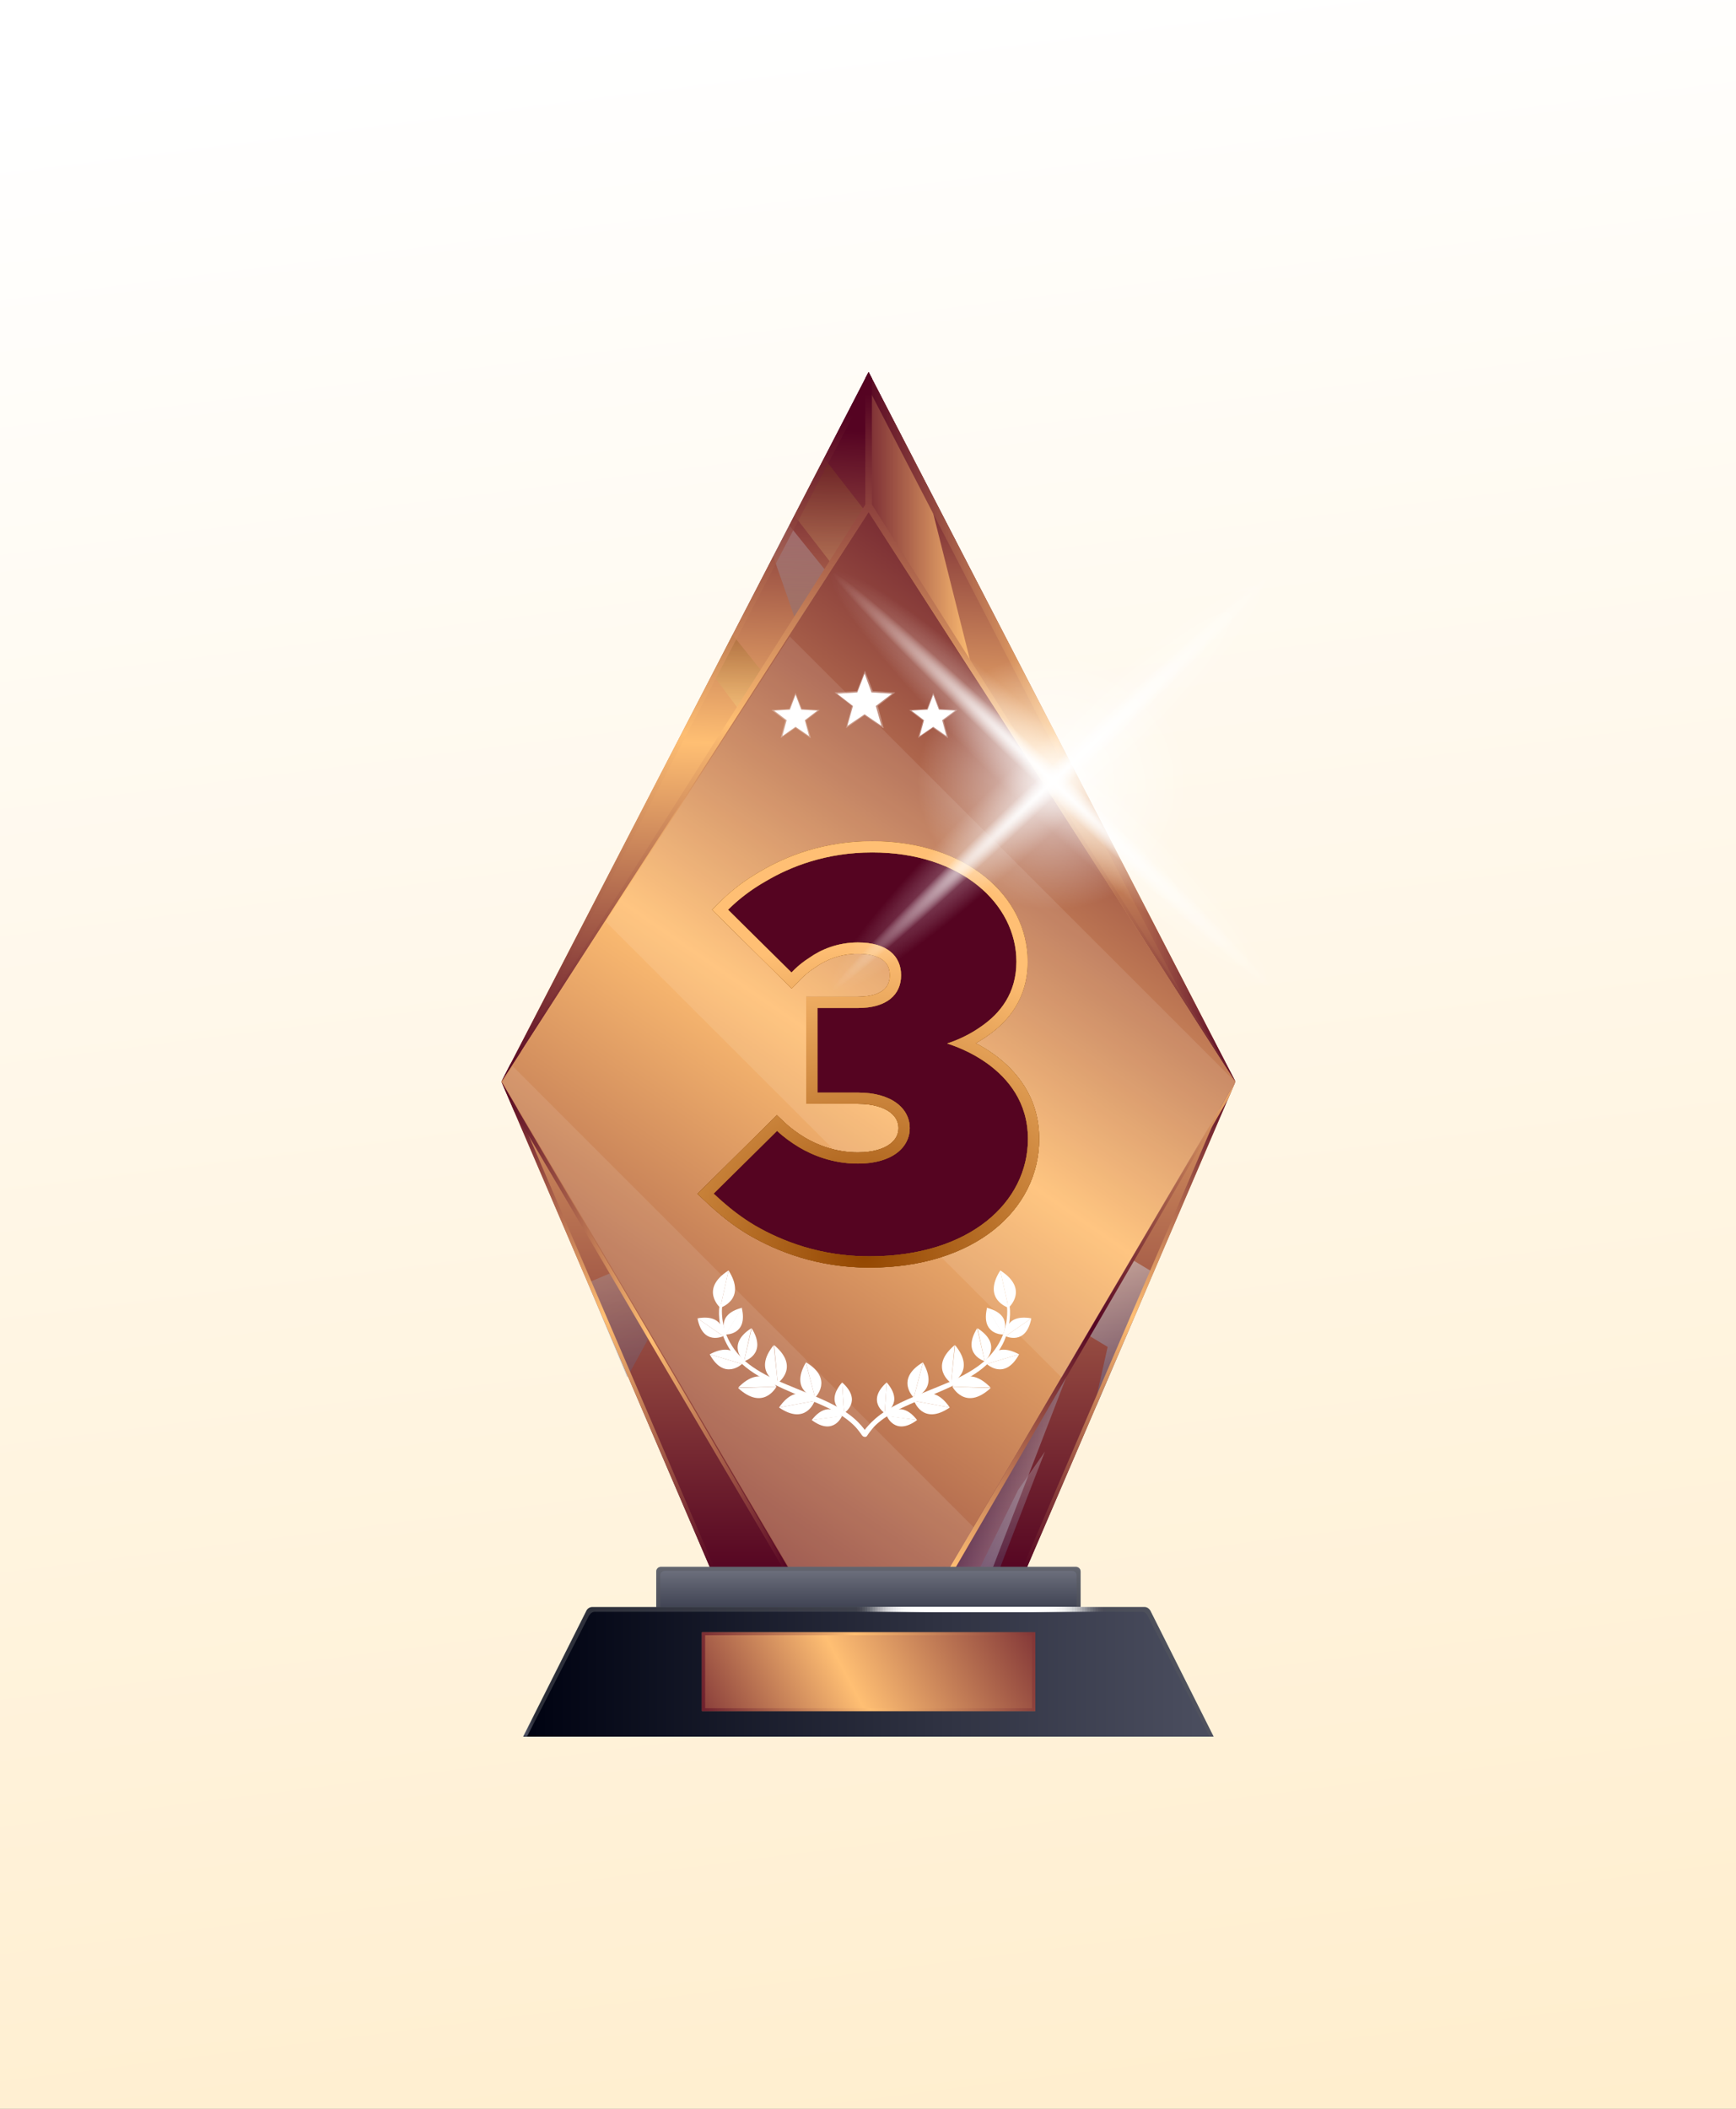 <svg width="56" height="68" viewBox="0 0 56 68" fill="none" xmlns="http://www.w3.org/2000/svg">
<rect x="0" y="0" width="56" height="68" fill="#808080" stroke="none"/>
<rect width="56" height="68" fill="url(#paint0_linear_1814_26131)"/>
<g clip-path="url(#clip0_1814_26131)">
<path d="M33.121 50.557H22.907L16.175 34.879L28.019 12L39.853 34.879L33.121 50.557Z" fill="url(#paint1_linear_1814_26131)"/>
<path d="M16.175 34.879L28.019 12L39.853 34.879L28.019 16.516L16.175 34.879Z" fill="url(#paint2_linear_1814_26131)"/>
<path d="M27.987 12.075V16.58L28.019 16.516L31.417 21.788L29.851 15.547L28.019 12L27.987 12.075Z" fill="url(#paint3_linear_1814_26131)"/>
<path style="mix-blend-mode:multiply" opacity="0.4" d="M34.687 43.655L30.629 50.557H32.024L34.687 43.655Z" fill="url(#paint4_linear_1814_26131)"/>
<path opacity="0.3" d="M23.876 22.939L24.653 21.746L23.631 20.468L22.981 21.735L23.876 22.939Z" fill="url(#paint5_linear_1814_26131)"/>
<path opacity="0.2" d="M26.89 18.263L27.987 16.58L26.581 14.77L25.623 16.623L26.89 18.263Z" fill="url(#paint6_linear_1814_26131)"/>
<path style="mix-blend-mode:multiply" opacity="0.3" d="M25.452 16.932L24.941 17.933L25.708 20.127L26.73 18.519L25.452 16.932Z" fill="url(#paint7_linear_1814_26131)"/>
<path style="mix-blend-mode:multiply" opacity="0.5" d="M36.487 40.599L35.06 43.027L35.731 43.432L35.304 45.338H35.368L37.211 41.035L36.487 40.599Z" fill="url(#paint8_linear_1814_26131)"/>
<path style="mix-blend-mode:multiply" opacity="0.3" d="M32.258 50.557L33.707 46.808L32.844 48.044L31.609 50.557H32.258Z" fill="url(#paint9_linear_1814_26131)"/>
<path style="mix-blend-mode:multiply" opacity="0.3" d="M18.955 41.365L20.233 44.411L20.979 43.048L19.786 41.014L18.955 41.365Z" fill="url(#paint10_linear_1814_26131)"/>
<path d="M28.019 16.516L16.175 34.879L25.431 50.557H30.629L39.853 34.879L28.019 16.516Z" fill="url(#paint11_linear_1814_26131)"/>
<path d="M16.665 35.71L16.175 34.879L22.907 50.557H23.045L16.665 35.71Z" fill="url(#paint12_linear_1814_26131)"/>
<path d="M25.25 50.557H25.399L16.175 34.879L16.58 35.816L25.25 50.557Z" fill="url(#paint13_linear_1814_26131)"/>
<path d="M38.447 32.695L39.852 34.879L28.019 12L27.881 12.266L38.447 32.695Z" fill="url(#paint14_linear_1814_26131)"/>
<path d="M16.175 34.879L16.452 34.336L27.913 16.271V12.192L28.019 12L28.126 12.192V16.271L39.565 34.336L39.853 34.879L28.019 16.516L16.175 34.879Z" fill="url(#paint15_linear_1814_26131)"/>
<path d="M39.363 35.71L39.853 34.879L33.121 50.557H32.983L39.363 35.71Z" fill="url(#paint16_linear_1814_26131)"/>
<path d="M39.608 35.454L39.853 34.879L30.629 50.557H30.82L39.608 35.454Z" fill="url(#paint17_linear_1814_26131)"/>
<path style="mix-blend-mode:screen" opacity="0.7" d="M28.136 12.224L28.019 12L16.175 34.879L16.793 33.931L28.136 12.224Z" fill="url(#paint18_linear_1814_26131)"/>
<g style="mix-blend-mode:screen" opacity="0.1">
<path d="M19.541 29.724L34.25 44.422L39.853 34.9V34.889L25.474 20.521L19.541 29.724Z" fill="white"/>
<path d="M16.207 34.9L25.452 50.557H30.639L31.406 49.247L16.537 34.378L16.207 34.9Z" fill="white"/>
</g>
<path d="M34.708 50.525H21.32C21.237 50.525 21.17 50.592 21.17 50.675V51.803C21.17 51.886 21.237 51.953 21.32 51.953H34.708C34.79 51.953 34.857 51.886 34.857 51.803V50.675C34.857 50.592 34.79 50.525 34.708 50.525Z" fill="url(#paint19_linear_1814_26131)"/>
<path style="mix-blend-mode:multiply" opacity="0.2" d="M34.708 50.525H21.32C21.237 50.525 21.17 50.592 21.17 50.675V51.803C21.17 51.886 21.237 51.953 21.32 51.953H34.708C34.79 51.953 34.857 51.886 34.857 51.803V50.675C34.857 50.592 34.79 50.525 34.708 50.525Z" fill="url(#paint20_linear_1814_26131)"/>
<path style="mix-blend-mode:screen" opacity="0.5" d="M34.708 50.525H21.32C21.234 50.525 21.17 50.589 21.17 50.675V51.803C21.17 51.878 21.224 51.942 21.298 51.953V50.802C21.298 50.717 21.362 50.653 21.447 50.653H34.58C34.665 50.653 34.729 50.717 34.729 50.802V51.953C34.804 51.953 34.857 51.878 34.857 51.803V50.675C34.857 50.589 34.793 50.525 34.708 50.525Z" fill="url(#paint21_linear_1814_26131)"/>
<path d="M39.15 56H16.878L18.923 51.931C18.955 51.867 19.029 51.825 19.104 51.825H36.923C36.998 51.825 37.062 51.867 37.105 51.931L39.15 56Z" fill="url(#paint22_linear_1814_26131)"/>
<path style="mix-blend-mode:screen" opacity="0.5" d="M19.019 52.08C19.051 52.016 19.115 51.974 19.189 51.974H36.838C36.913 51.974 36.977 52.016 37.009 52.08L39.011 55.989H39.139L37.094 51.92C37.062 51.857 36.987 51.814 36.913 51.814H19.104C19.029 51.814 18.966 51.857 18.923 51.92L16.878 55.989H17.006L19.008 52.08H19.019Z" fill="url(#paint23_linear_1814_26131)"/>
<g style="mix-blend-mode:screen" opacity="0.02">
<path d="M35.581 51.814H27.646V51.974H35.581V51.814Z" fill="white"/>
</g>
<g style="mix-blend-mode:screen" opacity="0.03">
<path d="M35.496 51.814H27.731V51.974H35.496V51.814Z" fill="white"/>
</g>
<g style="mix-blend-mode:screen" opacity="0.05">
<path d="M35.422 51.814H27.817V51.974H35.422V51.814Z" fill="white"/>
</g>
<g style="mix-blend-mode:screen" opacity="0.06">
<path d="M35.336 51.814H27.902V51.974H35.336V51.814Z" fill="white"/>
</g>
<g style="mix-blend-mode:screen" opacity="0.08">
<path d="M35.251 51.814H27.977V51.974H35.251V51.814Z" fill="white"/>
</g>
<g style="mix-blend-mode:screen" opacity="0.1">
<path d="M35.166 51.814H28.062V51.974H35.166V51.814Z" fill="white"/>
</g>
<g style="mix-blend-mode:screen" opacity="0.11">
<path d="M35.081 51.814H28.147V51.974H35.081V51.814Z" fill="white"/>
</g>
<g style="mix-blend-mode:screen" opacity="0.13">
<path d="M35.006 51.814H28.232V51.974H35.006V51.814Z" fill="white"/>
</g>
<g style="mix-blend-mode:screen" opacity="0.15">
<path d="M34.91 51.814H28.307V51.974H34.91V51.814Z" fill="white"/>
</g>
<g style="mix-blend-mode:screen" opacity="0.16">
<path d="M34.836 51.814H28.392V51.974H34.836V51.814Z" fill="white"/>
</g>
<g style="mix-blend-mode:screen" opacity="0.18">
<path d="M34.751 51.814H28.477V51.974H34.751V51.814Z" fill="white"/>
</g>
<g style="mix-blend-mode:screen" opacity="0.19">
<path d="M34.676 51.814H28.562V51.974H34.676V51.814Z" fill="white"/>
</g>
<g style="mix-blend-mode:screen" opacity="0.21">
<path d="M34.58 51.814H28.637V51.974H34.58V51.814Z" fill="white"/>
</g>
<g style="mix-blend-mode:screen" opacity="0.23">
<path d="M34.506 51.814H28.722V51.974H34.506V51.814Z" fill="white"/>
</g>
<g style="mix-blend-mode:screen" opacity="0.24">
<path d="M34.42 51.814H28.807V51.974H34.42V51.814Z" fill="white"/>
</g>
<g style="mix-blend-mode:screen" opacity="0.26">
<path d="M34.346 51.814H28.893V51.974H34.346V51.814Z" fill="white"/>
</g>
<g style="mix-blend-mode:screen" opacity="0.27">
<path d="M34.261 51.814H28.978V51.974H34.261V51.814Z" fill="white"/>
</g>
<g style="mix-blend-mode:screen" opacity="0.29">
<path d="M34.175 51.814H29.052V51.974H34.175V51.814Z" fill="white"/>
</g>
<g style="mix-blend-mode:screen" opacity="0.31">
<path d="M34.09 51.814H29.137V51.974H34.09V51.814Z" fill="white"/>
</g>
<g style="mix-blend-mode:screen" opacity="0.32">
<path d="M34.016 51.814H29.223V51.974H34.016V51.814Z" fill="white"/>
</g>
<g style="mix-blend-mode:screen" opacity="0.34">
<path d="M33.931 51.814H29.308V51.974H33.931V51.814Z" fill="white"/>
</g>
<g style="mix-blend-mode:screen" opacity="0.35">
<path d="M33.845 51.814H29.383V51.974H33.845V51.814Z" fill="white"/>
</g>
<g style="mix-blend-mode:screen" opacity="0.37">
<path d="M33.76 51.814H29.468V51.974H33.76V51.814Z" fill="white"/>
</g>
<g style="mix-blend-mode:screen" opacity="0.39">
<path d="M33.686 51.814H29.553V51.974H33.686V51.814Z" fill="white"/>
</g>
<g style="mix-blend-mode:screen" opacity="0.4">
<path d="M33.6 51.814H29.638V51.974H33.6V51.814Z" fill="white"/>
</g>
<g style="mix-blend-mode:screen" opacity="0.42">
<path d="M33.515 51.814H29.713V51.974H33.515V51.814Z" fill="white"/>
</g>
<g style="mix-blend-mode:screen" opacity="0.44">
<path d="M33.43 51.814H29.798V51.974H33.43V51.814Z" fill="white"/>
</g>
<g style="mix-blend-mode:screen" opacity="0.45">
<path d="M33.355 51.814H29.883V51.974H33.355V51.814Z" fill="white"/>
</g>
<g style="mix-blend-mode:screen" opacity="0.47">
<path d="M33.27 51.814H29.968V51.974H33.27V51.814Z" fill="white"/>
</g>
<g style="mix-blend-mode:screen" opacity="0.48">
<path d="M33.185 51.814H30.043V51.974H33.185V51.814Z" fill="white"/>
</g>
<g style="mix-blend-mode:screen" opacity="0.5">
<path d="M33.1 51.814H30.128V51.974H33.1V51.814Z" fill="white"/>
</g>
<path d="M33.387 52.634H22.651C22.645 52.634 22.64 52.639 22.64 52.645V55.169C22.64 55.175 22.645 55.18 22.651 55.18H33.387C33.393 55.18 33.398 55.175 33.398 55.169V52.645C33.398 52.639 33.393 52.634 33.387 52.634Z" fill="url(#paint24_linear_1814_26131)"/>
<path d="M33.377 52.634H22.651C22.651 52.634 22.64 52.634 22.64 52.645V55.159C22.64 55.159 22.64 55.169 22.651 55.169H33.387C33.387 55.169 33.398 55.169 33.398 55.159V52.645C33.398 52.645 33.398 52.634 33.387 52.634H33.377ZM33.281 55.084H22.747V52.73H33.292V55.084H33.281Z" fill="url(#paint25_linear_1814_26131)"/>
</g>
<g clip-path="url(#clip1_1814_26131)">
<path d="M23.02 38.489L25.067 36.464C25.271 36.658 25.513 36.834 25.774 36.992C26.22 37.257 26.872 37.521 27.672 37.521C28.788 37.521 29.346 36.992 29.346 36.376C29.346 35.76 28.788 35.232 27.672 35.232H26.369V32.504H27.672C28.62 32.504 29.067 32.064 29.067 31.448C29.067 30.831 28.62 30.391 27.672 30.391C27.02 30.391 26.481 30.62 26.109 30.884C25.885 31.025 25.699 31.183 25.532 31.36L23.485 29.335C23.82 29.001 24.23 28.684 24.695 28.42C25.495 27.945 26.648 27.487 28.137 27.487C31.02 27.487 32.788 29.159 32.788 31.007C32.788 32.046 32.248 32.68 31.672 33.085C31.355 33.313 30.983 33.507 30.555 33.648C31.039 33.806 31.467 34.018 31.858 34.299C32.509 34.775 33.16 35.531 33.16 36.728C33.16 38.753 31.299 40.513 28.044 40.513C26.462 40.513 25.216 40.02 24.341 39.51C23.839 39.211 23.411 38.858 23.02 38.489Z" fill="#550421"/>
<path fill-rule="evenodd" clip-rule="evenodd" d="M22.5 38.495L25.061 35.961L25.316 36.202C25.497 36.373 25.716 36.534 25.96 36.682C26.366 36.922 26.954 37.159 27.672 37.159C28.177 37.159 28.512 37.039 28.71 36.89C28.903 36.746 28.984 36.565 28.984 36.376C28.984 36.188 28.903 36.007 28.71 35.863C28.512 35.714 28.177 35.594 27.672 35.594H26.007V32.142H27.672C28.095 32.142 28.353 32.043 28.497 31.926C28.632 31.816 28.705 31.662 28.705 31.448C28.705 31.234 28.632 31.079 28.497 30.969C28.353 30.852 28.095 30.753 27.672 30.753C27.106 30.753 26.639 30.952 26.318 31.179L26.31 31.185L26.302 31.19C26.107 31.314 25.943 31.452 25.794 31.609L25.54 31.876L22.972 29.336L23.23 29.079C23.587 28.723 24.021 28.387 24.513 28.107C25.357 27.606 26.573 27.125 28.137 27.125C31.145 27.125 33.15 28.891 33.15 31.008C33.15 32.198 32.522 32.929 31.882 33.379C31.754 33.472 31.617 33.559 31.474 33.639C31.681 33.747 31.879 33.868 32.069 34.006L32.071 34.007C32.778 34.523 33.522 35.376 33.522 36.728C33.522 39.026 31.418 40.875 28.044 40.875C26.384 40.875 25.075 40.357 24.159 39.822L24.156 39.821C23.624 39.504 23.175 39.133 22.772 38.752L22.5 38.495ZM31.062 33.843C30.9 33.77 30.731 33.706 30.555 33.648C30.732 33.59 30.9 33.522 31.058 33.447C31.282 33.341 31.486 33.219 31.672 33.085C32.248 32.68 32.788 32.046 32.788 31.008C32.788 29.159 31.02 27.487 28.137 27.487C26.648 27.487 25.495 27.945 24.695 28.42C24.346 28.618 24.029 28.846 23.75 29.088C23.658 29.169 23.569 29.252 23.485 29.335L25.532 31.36C25.562 31.328 25.593 31.297 25.624 31.266C25.768 31.127 25.926 31 26.109 30.884C26.481 30.62 27.02 30.391 27.672 30.391C28.62 30.391 29.067 30.831 29.067 31.448C29.067 32.064 28.62 32.504 27.672 32.504H26.369V35.232H27.672C28.788 35.232 29.346 35.76 29.346 36.376C29.346 36.992 28.788 37.521 27.672 37.521C26.872 37.521 26.22 37.257 25.774 36.992C25.513 36.834 25.272 36.658 25.067 36.464L23.02 38.489C23.108 38.571 23.197 38.653 23.288 38.733C23.606 39.013 23.951 39.277 24.341 39.51C25.216 40.02 26.462 40.513 28.044 40.513C31.3 40.513 33.16 38.753 33.16 36.728C33.16 35.532 32.509 34.775 31.858 34.299C31.609 34.12 31.346 33.969 31.062 33.843Z" fill="black"/>
<path fill-rule="evenodd" clip-rule="evenodd" d="M22.5 38.495L25.061 35.961L25.316 36.202C25.497 36.373 25.716 36.534 25.96 36.682C26.366 36.922 26.954 37.159 27.672 37.159C28.177 37.159 28.512 37.039 28.71 36.89C28.903 36.746 28.984 36.565 28.984 36.376C28.984 36.188 28.903 36.007 28.71 35.863C28.512 35.714 28.177 35.594 27.672 35.594H26.007V32.142H27.672C28.095 32.142 28.353 32.043 28.497 31.926C28.632 31.816 28.705 31.662 28.705 31.448C28.705 31.234 28.632 31.079 28.497 30.969C28.353 30.852 28.095 30.753 27.672 30.753C27.106 30.753 26.639 30.952 26.318 31.179L26.31 31.185L26.302 31.19C26.107 31.314 25.943 31.452 25.794 31.609L25.54 31.876L22.972 29.336L23.23 29.079C23.587 28.723 24.021 28.387 24.513 28.107C25.357 27.606 26.573 27.125 28.137 27.125C31.145 27.125 33.15 28.891 33.15 31.008C33.15 32.198 32.522 32.929 31.882 33.379C31.754 33.472 31.617 33.559 31.474 33.639C31.681 33.747 31.879 33.868 32.069 34.006L32.071 34.007C32.778 34.523 33.522 35.376 33.522 36.728C33.522 39.026 31.418 40.875 28.044 40.875C26.384 40.875 25.075 40.357 24.159 39.822L24.156 39.821C23.624 39.504 23.175 39.133 22.772 38.752L22.5 38.495ZM31.062 33.843C30.9 33.77 30.731 33.706 30.555 33.648C30.732 33.59 30.9 33.522 31.058 33.447C31.282 33.341 31.486 33.219 31.672 33.085C32.248 32.68 32.788 32.046 32.788 31.008C32.788 29.159 31.02 27.487 28.137 27.487C26.648 27.487 25.495 27.945 24.695 28.42C24.346 28.618 24.029 28.846 23.75 29.088C23.658 29.169 23.569 29.252 23.485 29.335L25.532 31.36C25.562 31.328 25.593 31.297 25.624 31.266C25.768 31.127 25.926 31 26.109 30.884C26.481 30.62 27.02 30.391 27.672 30.391C28.62 30.391 29.067 30.831 29.067 31.448C29.067 32.064 28.62 32.504 27.672 32.504H26.369V35.232H27.672C28.788 35.232 29.346 35.76 29.346 36.376C29.346 36.992 28.788 37.521 27.672 37.521C26.872 37.521 26.22 37.257 25.774 36.992C25.513 36.834 25.272 36.658 25.067 36.464L23.02 38.489C23.108 38.571 23.197 38.653 23.288 38.733C23.606 39.013 23.951 39.277 24.341 39.51C25.216 40.02 26.462 40.513 28.044 40.513C31.3 40.513 33.16 38.753 33.16 36.728C33.16 35.532 32.509 34.775 31.858 34.299C31.609 34.12 31.346 33.969 31.062 33.843Z" fill="url(#paint26_linear_1814_26131)"/>
<path fill-rule="evenodd" clip-rule="evenodd" d="M22.5 38.495L25.061 35.961L25.316 36.202C25.497 36.373 25.716 36.534 25.96 36.682C26.366 36.922 26.954 37.159 27.672 37.159C28.177 37.159 28.512 37.039 28.71 36.89C28.903 36.746 28.984 36.565 28.984 36.376C28.984 36.188 28.903 36.007 28.71 35.863C28.512 35.714 28.177 35.594 27.672 35.594H26.007V32.142H27.672C28.095 32.142 28.353 32.043 28.497 31.926C28.632 31.816 28.705 31.662 28.705 31.448C28.705 31.234 28.632 31.079 28.497 30.969C28.353 30.852 28.095 30.753 27.672 30.753C27.106 30.753 26.639 30.952 26.318 31.179L26.31 31.185L26.302 31.19C26.107 31.314 25.943 31.452 25.794 31.609L25.54 31.876L22.972 29.336L23.23 29.079C23.587 28.723 24.021 28.387 24.513 28.107C25.357 27.606 26.573 27.125 28.137 27.125C31.145 27.125 33.15 28.891 33.15 31.008C33.15 32.198 32.522 32.929 31.882 33.379C31.754 33.472 31.617 33.559 31.474 33.639C31.681 33.747 31.879 33.868 32.069 34.006L32.071 34.007C32.778 34.523 33.522 35.376 33.522 36.728C33.522 39.026 31.418 40.875 28.044 40.875C26.384 40.875 25.075 40.357 24.159 39.822L24.156 39.821C23.624 39.504 23.175 39.133 22.772 38.752L22.5 38.495ZM31.062 33.843C30.9 33.77 30.731 33.706 30.555 33.648C30.732 33.59 30.9 33.522 31.058 33.447C31.282 33.341 31.486 33.219 31.672 33.085C32.248 32.68 32.788 32.046 32.788 31.008C32.788 29.159 31.02 27.487 28.137 27.487C26.648 27.487 25.495 27.945 24.695 28.42C24.346 28.618 24.029 28.846 23.75 29.088C23.658 29.169 23.569 29.252 23.485 29.335L25.532 31.36C25.562 31.328 25.593 31.297 25.624 31.266C25.768 31.127 25.926 31 26.109 30.884C26.481 30.62 27.02 30.391 27.672 30.391C28.62 30.391 29.067 30.831 29.067 31.448C29.067 32.064 28.62 32.504 27.672 32.504H26.369V35.232H27.672C28.788 35.232 29.346 35.76 29.346 36.376C29.346 36.992 28.788 37.521 27.672 37.521C26.872 37.521 26.22 37.257 25.774 36.992C25.513 36.834 25.272 36.658 25.067 36.464L23.02 38.489C23.108 38.571 23.197 38.653 23.288 38.733C23.606 39.013 23.951 39.277 24.341 39.51C25.216 40.02 26.462 40.513 28.044 40.513C31.3 40.513 33.16 38.753 33.16 36.728C33.16 35.532 32.509 34.775 31.858 34.299C31.609 34.12 31.346 33.969 31.062 33.843Z" fill="url(#paint27_diamond_1814_26131)"/>
</g>
<g clip-path="url(#clip2_1814_26131)">
<path d="M23.299 42.106C23.299 42.106 23.224 42.521 23.448 43.086C23.565 43.363 23.767 43.661 24.055 43.906C24.343 44.151 24.715 44.353 25.088 44.524C25.844 44.854 26.654 45.131 27.186 45.472C27.74 45.812 27.953 46.196 27.953 46.196C27.975 46.239 27.953 46.281 27.921 46.313C27.879 46.334 27.826 46.313 27.804 46.281C27.804 46.281 27.751 46.196 27.644 46.068C27.538 45.94 27.346 45.77 27.091 45.61C26.579 45.28 25.77 45.035 25.014 44.662C24.63 44.471 24.257 44.268 23.959 44.002C23.661 43.736 23.459 43.416 23.341 43.118C23.118 42.521 23.213 42.085 23.213 42.085C23.213 42.063 23.235 42.042 23.267 42.042C23.288 42.042 23.309 42.074 23.309 42.095L23.299 42.106Z" fill="white"/>
<path d="M23.235 42.17C23.235 42.17 22.553 41.573 23.501 40.966L23.235 42.17Z" fill="white"/>
<path d="M23.235 42.17C23.235 42.17 24.098 41.904 23.501 40.966L23.235 42.17Z" fill="white"/>
<path d="M23.416 43.033C23.416 43.033 23.054 42.394 23.938 42.17L23.416 43.033Z" fill="white"/>
<path d="M23.405 43.033C23.405 43.033 24.14 43.054 23.927 42.17L23.405 43.033Z" fill="white"/>
<path d="M23.331 43.086C23.331 43.086 22.67 43.405 22.5 42.511L23.331 43.086Z" fill="white"/>
<path d="M23.331 43.086C23.331 43.086 23.405 42.351 22.5 42.511L23.331 43.086Z" fill="white"/>
<path d="M24.002 43.895C24.002 43.895 23.405 43.363 24.236 42.83L24.002 43.895Z" fill="white"/>
<path d="M24.002 43.895C24.002 43.895 24.769 43.672 24.247 42.83L24.002 43.895Z" fill="white"/>
<path d="M23.938 43.981C23.938 43.981 23.363 44.535 22.894 43.672L23.938 43.981Z" fill="white"/>
<path d="M23.938 43.981C23.938 43.981 23.767 43.203 22.894 43.672L23.938 43.981Z" fill="white"/>
<path d="M25.088 44.598C25.088 44.598 24.257 44.236 24.96 43.373L25.088 44.598Z" fill="white"/>
<path d="M25.088 44.598C25.088 44.598 25.823 44.087 24.971 43.373L25.088 44.598Z" fill="white"/>
<path d="M25.046 44.715C25.046 44.715 24.63 45.514 23.81 44.758L25.046 44.715Z" fill="white"/>
<path d="M25.046 44.715C25.046 44.715 24.577 43.949 23.81 44.747L25.046 44.715Z" fill="white"/>
<path d="M26.292 45.067C26.292 45.067 25.461 44.854 25.994 43.938L26.292 45.067Z" fill="white"/>
<path d="M26.292 45.067C26.292 45.067 26.91 44.471 25.994 43.927L26.292 45.067Z" fill="white"/>
<path d="M26.281 45.173C26.281 45.173 26.004 45.983 25.131 45.386L26.281 45.173Z" fill="white"/>
<path d="M26.281 45.173C26.281 45.173 25.727 44.513 25.131 45.386L26.281 45.173Z" fill="white"/>
<path d="M27.229 45.568C27.229 45.568 26.579 45.259 27.165 44.577L27.229 45.568Z" fill="white"/>
<path d="M27.229 45.568C27.229 45.568 27.836 45.174 27.165 44.577L27.229 45.568Z" fill="white"/>
<path d="M27.165 45.653C27.165 45.653 26.899 46.324 26.185 45.791L27.165 45.653Z" fill="white"/>
<path d="M27.165 45.663C27.165 45.663 26.729 45.088 26.185 45.791L27.165 45.663Z" fill="white"/>
<path d="M32.565 42.095C32.565 42.095 32.651 42.522 32.438 43.129C32.331 43.427 32.118 43.746 31.82 44.013C31.521 44.29 31.149 44.492 30.765 44.673C30.009 45.035 29.2 45.291 28.688 45.621C28.433 45.781 28.241 45.941 28.134 46.079C28.028 46.207 27.975 46.292 27.975 46.292C27.953 46.335 27.9 46.345 27.858 46.324C27.815 46.303 27.804 46.249 27.826 46.207C27.826 46.207 28.049 45.823 28.593 45.483C29.136 45.131 29.934 44.865 30.691 44.535C31.064 44.364 31.436 44.162 31.724 43.917C32.011 43.672 32.214 43.374 32.331 43.097C32.555 42.532 32.48 42.117 32.48 42.117C32.48 42.095 32.491 42.074 32.512 42.063C32.533 42.063 32.555 42.074 32.565 42.095Z" fill="white"/>
<path d="M32.533 42.17C32.533 42.17 33.215 41.573 32.267 40.966L32.533 42.17Z" fill="white"/>
<path d="M32.533 42.17C32.533 42.17 31.671 41.904 32.267 40.966L32.533 42.17Z" fill="white"/>
<path d="M32.352 43.033C32.352 43.033 32.714 42.394 31.83 42.17L32.352 43.033Z" fill="white"/>
<path d="M32.363 43.033C32.363 43.033 31.628 43.054 31.841 42.17L32.363 43.033Z" fill="white"/>
<path d="M32.438 43.086C32.438 43.086 33.098 43.405 33.268 42.511L32.438 43.086Z" fill="white"/>
<path d="M32.438 43.086C32.438 43.086 32.363 42.351 33.268 42.511L32.438 43.086Z" fill="white"/>
<path d="M31.767 43.895C31.767 43.895 32.363 43.363 31.532 42.83L31.767 43.895Z" fill="white"/>
<path d="M31.767 43.895C31.767 43.895 31 43.672 31.521 42.83L31.767 43.895Z" fill="white"/>
<path d="M31.83 43.981C31.83 43.981 32.406 44.535 32.874 43.672L31.83 43.981Z" fill="white"/>
<path d="M31.83 43.981C31.83 43.981 32.001 43.203 32.874 43.672L31.83 43.981Z" fill="white"/>
<path d="M30.68 44.598C30.68 44.598 31.511 44.236 30.808 43.373L30.68 44.598Z" fill="white"/>
<path d="M30.68 44.598C30.68 44.598 29.945 44.087 30.797 43.373L30.68 44.598Z" fill="white"/>
<path d="M30.723 44.715C30.723 44.715 31.138 45.514 31.958 44.758L30.723 44.715Z" fill="white"/>
<path d="M30.723 44.715C30.723 44.715 31.191 43.949 31.958 44.747L30.723 44.715Z" fill="white"/>
<path d="M29.476 45.067C29.476 45.067 30.307 44.854 29.775 43.938L29.476 45.067Z" fill="white"/>
<path d="M29.476 45.067C29.476 45.067 28.859 44.471 29.775 43.927L29.476 45.067Z" fill="white"/>
<path d="M29.487 45.173C29.487 45.173 29.764 45.983 30.637 45.386L29.487 45.173Z" fill="white"/>
<path d="M29.487 45.173C29.487 45.173 30.041 44.513 30.637 45.386L29.487 45.173Z" fill="white"/>
<path d="M28.539 45.568C28.539 45.568 29.189 45.259 28.603 44.577L28.539 45.568Z" fill="white"/>
<path d="M28.539 45.568C28.539 45.568 27.932 45.174 28.603 44.577L28.539 45.568Z" fill="white"/>
<path d="M28.603 45.653C28.603 45.653 28.869 46.324 29.583 45.791L28.603 45.653Z" fill="white"/>
<path d="M28.603 45.663C28.603 45.663 29.04 45.088 29.583 45.791L28.603 45.663Z" fill="white"/>
<path d="M27.89 21.721L28.113 22.328L28.774 22.37L28.252 22.765L28.433 23.404L27.89 23.031L27.336 23.404L27.517 22.765L27.006 22.37L27.655 22.328L27.89 21.721Z" fill="white"/>
<g style="mix-blend-mode:screen" opacity="0.3">
<path d="M28.486 23.478L27.89 23.063L27.293 23.478L27.485 22.765L26.92 22.328L27.645 22.285L27.9 21.625L28.156 22.285L28.88 22.328L28.316 22.765L28.507 23.478H28.486ZM27.89 22.988H27.911L28.38 23.329L28.22 22.743L28.689 22.392L28.103 22.36L27.9 21.817L27.698 22.36H27.677L27.102 22.392L27.57 22.743L27.41 23.329L27.9 22.988H27.89Z" fill="white"/>
</g>
<path d="M25.663 22.403L25.845 22.882L26.366 22.914L25.962 23.223L26.1 23.734L25.663 23.436L25.238 23.734L25.376 23.223L24.971 22.914L25.482 22.882L25.663 22.403Z" fill="white"/>
<g style="mix-blend-mode:screen" opacity="0.3">
<path d="M26.143 23.798L25.663 23.468L25.184 23.798L25.333 23.234L24.886 22.893L25.461 22.861L25.663 22.339L25.866 22.861L26.441 22.893L25.994 23.234L26.154 23.798H26.143ZM25.663 23.404H25.674L26.047 23.67L25.919 23.212L26.281 22.935L25.813 22.903L25.653 22.477L25.493 22.903H25.472L25.024 22.935L25.397 23.212L25.269 23.67L25.663 23.404Z" fill="white"/>
</g>
<path d="M30.105 22.403L30.286 22.882L30.808 22.914L30.393 23.223L30.531 23.734L30.105 23.436L29.668 23.734L29.807 23.223L29.402 22.914L29.924 22.882L30.105 22.403Z" fill="white"/>
<g style="mix-blend-mode:screen" opacity="0.3">
<path d="M30.574 23.798L30.095 23.468L29.615 23.798L29.775 23.234L29.328 22.893L29.903 22.861L30.105 22.339L30.308 22.861L30.883 22.893L30.435 23.234L30.584 23.798H30.574ZM30.095 23.404H30.105L30.478 23.67L30.35 23.212L30.723 22.935L30.254 22.903L30.095 22.477L29.935 22.903H29.913L29.466 22.935L29.828 23.212L29.7 23.67L30.095 23.404Z" fill="white"/>
</g>
</g>
<ellipse cx="33.967" cy="25.2" rx="4.358" ry="4.125" fill="url(#paint28_radial_1814_26131)"/>
<ellipse cx="1.222" cy="9.779" rx="1.222" ry="9.779" transform="matrix(0.726 0.687 -0.726 0.687 40.181 17.638)" fill="url(#paint29_radial_1814_26131)" fill-opacity="0.5"/>
<ellipse cx="1.222" cy="9.779" rx="1.222" ry="9.779" transform="matrix(-0.726 0.687 -0.726 -0.687 41.957 31.081)" fill="url(#paint30_radial_1814_26131)" fill-opacity="0.5"/>
<ellipse cx="0.407" cy="9.779" rx="0.407" ry="9.779" transform="matrix(0.726 0.687 -0.726 0.687 40.773 18.198)" fill="url(#paint31_radial_1814_26131)"/>
<ellipse cx="0.407" cy="9.779" rx="0.407" ry="9.779" transform="matrix(-0.726 0.687 -0.726 -0.687 41.365 31.643)" fill="url(#paint32_radial_1814_26131)"/>
<defs>
<linearGradient id="paint0_linear_1814_26131" x1="28" y1="0" x2="37.182" y2="72.68" gradientUnits="userSpaceOnUse">
<stop stop-color="white"/>
<stop offset="1" stop-color="#FFEDCB"/>
</linearGradient>
<linearGradient id="paint1_linear_1814_26131" x1="28.019" y1="50.653" x2="28.019" y2="12.543" gradientUnits="userSpaceOnUse">
<stop stop-color="#550522"/>
<stop offset="0.52" stop-color="#FFBF73"/>
<stop offset="1" stop-color="#550322"/>
</linearGradient>
<linearGradient id="paint2_linear_1814_26131" x1="16.175" y1="34.783" x2="17.24" y2="13.385" gradientUnits="userSpaceOnUse">
<stop stop-color="#550522"/>
<stop offset="0.52" stop-color="#FFBF73"/>
<stop offset="1" stop-color="#550322"/>
</linearGradient>
<linearGradient id="paint3_linear_1814_26131" x1="27.987" y1="16.889" x2="31.417" y2="16.889" gradientUnits="userSpaceOnUse">
<stop stop-color="#7B2D34"/>
<stop offset="1" stop-color="#FFBF73"/>
</linearGradient>
<linearGradient id="paint4_linear_1814_26131" x1="33.441" y1="47.532" x2="32.258" y2="46.893" gradientUnits="userSpaceOnUse">
<stop stop-color="#D2D4DC"/>
<stop offset="0.11" stop-color="#C5C8D3"/>
<stop offset="1" stop-color="#606A8E"/>
</linearGradient>
<linearGradient id="paint5_linear_1814_26131" x1="23.812" y1="22.928" x2="23.812" y2="20.617" gradientUnits="userSpaceOnUse">
<stop stop-color="#FFE490"/>
<stop offset="0.32" stop-color="#DCBB6C"/>
<stop offset="1" stop-color="#8A5917"/>
</linearGradient>
<linearGradient id="paint6_linear_1814_26131" x1="26.805" y1="18.253" x2="26.805" y2="14.983" gradientUnits="userSpaceOnUse">
<stop stop-color="#FFE490"/>
<stop offset="0.32" stop-color="#DCBB6C"/>
<stop offset="1" stop-color="#8A5917"/>
</linearGradient>
<linearGradient id="paint7_linear_1814_26131" x1="25.836" y1="20.116" x2="25.836" y2="17.123" gradientUnits="userSpaceOnUse">
<stop stop-color="#606A8E"/>
<stop offset="0.89" stop-color="#C5C8D3"/>
<stop offset="1" stop-color="#D2D4DC"/>
</linearGradient>
<linearGradient id="paint8_linear_1814_26131" x1="36.87" y1="44.465" x2="35.326" y2="41.27" gradientUnits="userSpaceOnUse">
<stop stop-color="#606A8E"/>
<stop offset="0.89" stop-color="#C5C8D3"/>
<stop offset="1" stop-color="#D2D4DC"/>
</linearGradient>
<linearGradient id="paint9_linear_1814_26131" x1="33.27" y1="49.961" x2="32.152" y2="47.639" gradientUnits="userSpaceOnUse">
<stop stop-color="#606A8E"/>
<stop offset="0.89" stop-color="#C5C8D3"/>
<stop offset="1" stop-color="#D2D4DC"/>
</linearGradient>
<linearGradient id="paint10_linear_1814_26131" x1="20.755" y1="44.028" x2="19.413" y2="41.248" gradientUnits="userSpaceOnUse">
<stop stop-color="#606A8E"/>
<stop offset="1" stop-color="#A4A9BC"/>
</linearGradient>
<linearGradient id="paint11_linear_1814_26131" x1="18.465" y1="49.247" x2="37.605" y2="21.575" gradientUnits="userSpaceOnUse">
<stop stop-color="#823637"/>
<stop offset="0.52" stop-color="#FFBF73"/>
<stop offset="1" stop-color="#6F212E"/>
</linearGradient>
<linearGradient id="paint12_linear_1814_26131" x1="23.013" y1="50.579" x2="16.228" y2="34.943" gradientUnits="userSpaceOnUse">
<stop stop-color="#550522"/>
<stop offset="0.52" stop-color="#FFBF73"/>
<stop offset="1" stop-color="#550322"/>
</linearGradient>
<linearGradient id="paint13_linear_1814_26131" x1="16.175" y1="42.718" x2="25.399" y2="42.718" gradientUnits="userSpaceOnUse">
<stop stop-color="#550522"/>
<stop offset="0.52" stop-color="#FFBF73"/>
<stop offset="1" stop-color="#550322"/>
</linearGradient>
<linearGradient id="paint14_linear_1814_26131" x1="27.881" y1="23.439" x2="39.852" y2="23.439" gradientUnits="userSpaceOnUse">
<stop stop-color="#550522"/>
<stop offset="0.52" stop-color="#FFBF73"/>
<stop offset="1" stop-color="#550322"/>
</linearGradient>
<linearGradient id="paint15_linear_1814_26131" x1="16.175" y1="34.783" x2="17.24" y2="12.181" gradientUnits="userSpaceOnUse">
<stop stop-color="#550522"/>
<stop offset="0.52" stop-color="#FFBF73"/>
<stop offset="1" stop-color="#550322"/>
</linearGradient>
<linearGradient id="paint16_linear_1814_26131" x1="33.015" y1="50.579" x2="39.789" y2="34.943" gradientUnits="userSpaceOnUse">
<stop stop-color="#550522"/>
<stop offset="0.52" stop-color="#FFBF73"/>
<stop offset="1" stop-color="#550322"/>
</linearGradient>
<linearGradient id="paint17_linear_1814_26131" x1="30.661" y1="50.579" x2="39.948" y2="34.964" gradientUnits="userSpaceOnUse">
<stop stop-color="#FFBF73"/>
<stop offset="0.5" stop-color="#550522"/>
<stop offset="1" stop-color="#EEAC6B"/>
</linearGradient>
<linearGradient id="paint18_linear_1814_26131" x1="22.15" y1="34.783" x2="22.15" y2="13.385" gradientUnits="userSpaceOnUse">
<stop stop-color="#550522"/>
<stop offset="0.52" stop-color="#FFBF73"/>
<stop offset="1" stop-color="#550322"/>
</linearGradient>
<linearGradient id="paint19_linear_1814_26131" x1="16.175" y1="51.239" x2="17.24" y2="51.239" gradientUnits="userSpaceOnUse">
<stop stop-color="#000312"/>
<stop offset="0.61" stop-color="#2F3242"/>
<stop offset="1" stop-color="#4A4D5E"/>
</linearGradient>
<linearGradient id="paint20_linear_1814_26131" x1="28.019" y1="51.974" x2="28.019" y2="50.579" gradientUnits="userSpaceOnUse">
<stop stop-color="#000312"/>
<stop offset="0.52" stop-color="#84858D"/>
<stop offset="1" stop-color="white"/>
</linearGradient>
<linearGradient id="paint21_linear_1814_26131" x1="16.175" y1="51.228" x2="17.24" y2="51.228" gradientUnits="userSpaceOnUse">
<stop stop-color="#202330"/>
<stop offset="0.41" stop-color="#646878"/>
<stop offset="0.76" stop-color="#9B9FB2"/>
<stop offset="0.91" stop-color="#6B6E79"/>
<stop offset="1" stop-color="#55575E"/>
</linearGradient>
<linearGradient id="paint22_linear_1814_26131" x1="17.166" y1="53.902" x2="38.596" y2="53.902" gradientUnits="userSpaceOnUse">
<stop stop-color="#000312"/>
<stop offset="0.61" stop-color="#2F3242"/>
<stop offset="1" stop-color="#4A4D5E"/>
</linearGradient>
<linearGradient id="paint23_linear_1814_26131" x1="16.175" y1="53.902" x2="17.24" y2="53.902" gradientUnits="userSpaceOnUse">
<stop stop-color="#202330"/>
<stop offset="0.4" stop-color="#646878"/>
<stop offset="0.74" stop-color="#9B9FB2"/>
<stop offset="0.91" stop-color="#6B6E79"/>
<stop offset="1" stop-color="#55575E"/>
</linearGradient>
<linearGradient id="paint24_linear_1814_26131" x1="32.802" y1="51.367" x2="22.427" y2="56.863" gradientUnits="userSpaceOnUse">
<stop stop-color="#823637"/>
<stop offset="0.52" stop-color="#FFBF73"/>
<stop offset="1" stop-color="#6F212E"/>
</linearGradient>
<linearGradient id="paint25_linear_1814_26131" x1="33.377" y1="52.783" x2="22.694" y2="55.01" gradientUnits="userSpaceOnUse">
<stop stop-color="#823637"/>
<stop offset="0.52" stop-color="#FFBF73"/>
<stop offset="1" stop-color="#6F212E"/>
</linearGradient>
<linearGradient id="paint26_linear_1814_26131" x1="34.105" y1="26.201" x2="26.233" y2="41.473" gradientUnits="userSpaceOnUse">
<stop stop-color="#FFAD4C"/>
<stop offset="1" stop-color="#C15E02"/>
</linearGradient>
<radialGradient id="paint27_diamond_1814_26131" cx="0" cy="0" r="1" gradientUnits="userSpaceOnUse" gradientTransform="translate(27.87 40.513) rotate(-90) scale(12.131 14.333)">
<stop stop-color="#934600"/>
<stop offset="0.831" stop-color="#FFBF74"/>
</radialGradient>
<radialGradient id="paint28_radial_1814_26131" cx="0" cy="0" r="1" gradientUnits="userSpaceOnUse" gradientTransform="translate(33.967 25.2) rotate(90) scale(4.125 4.358)">
<stop stop-color="white" stop-opacity="0.77"/>
<stop offset="1" stop-color="white" stop-opacity="0"/>
</radialGradient>
<radialGradient id="paint29_radial_1814_26131" cx="0" cy="0" r="1" gradientUnits="userSpaceOnUse" gradientTransform="translate(1.222 9.779) rotate(90) scale(9.779 1.222)">
<stop stop-color="white"/>
<stop offset="1" stop-color="white" stop-opacity="0"/>
</radialGradient>
<radialGradient id="paint30_radial_1814_26131" cx="0" cy="0" r="1" gradientUnits="userSpaceOnUse" gradientTransform="translate(1.222 9.779) rotate(90) scale(9.779 1.222)">
<stop stop-color="white"/>
<stop offset="1" stop-color="white" stop-opacity="0"/>
</radialGradient>
<radialGradient id="paint31_radial_1814_26131" cx="0" cy="0" r="1" gradientUnits="userSpaceOnUse" gradientTransform="translate(0.407 9.779) rotate(90) scale(9.779 0.407)">
<stop stop-color="white"/>
<stop offset="1" stop-color="white" stop-opacity="0"/>
</radialGradient>
<radialGradient id="paint32_radial_1814_26131" cx="0" cy="0" r="1" gradientUnits="userSpaceOnUse" gradientTransform="translate(0.407 9.779) rotate(90) scale(9.779 0.407)">
<stop stop-color="white"/>
<stop offset="1" stop-color="white" stop-opacity="0"/>
</radialGradient>
<clipPath id="clip0_1814_26131">
<rect width="23.678" height="44" fill="white" transform="translate(16.175 12)"/>
</clipPath>
<clipPath id="clip1_1814_26131">
<rect width="11.022" height="13.75" fill="white" transform="translate(22.5 27.125)"/>
</clipPath>
<clipPath id="clip2_1814_26131">
<rect width="10.768" height="24.709" fill="white" transform="translate(22.5 21.625)"/>
</clipPath>
</defs>
</svg>
